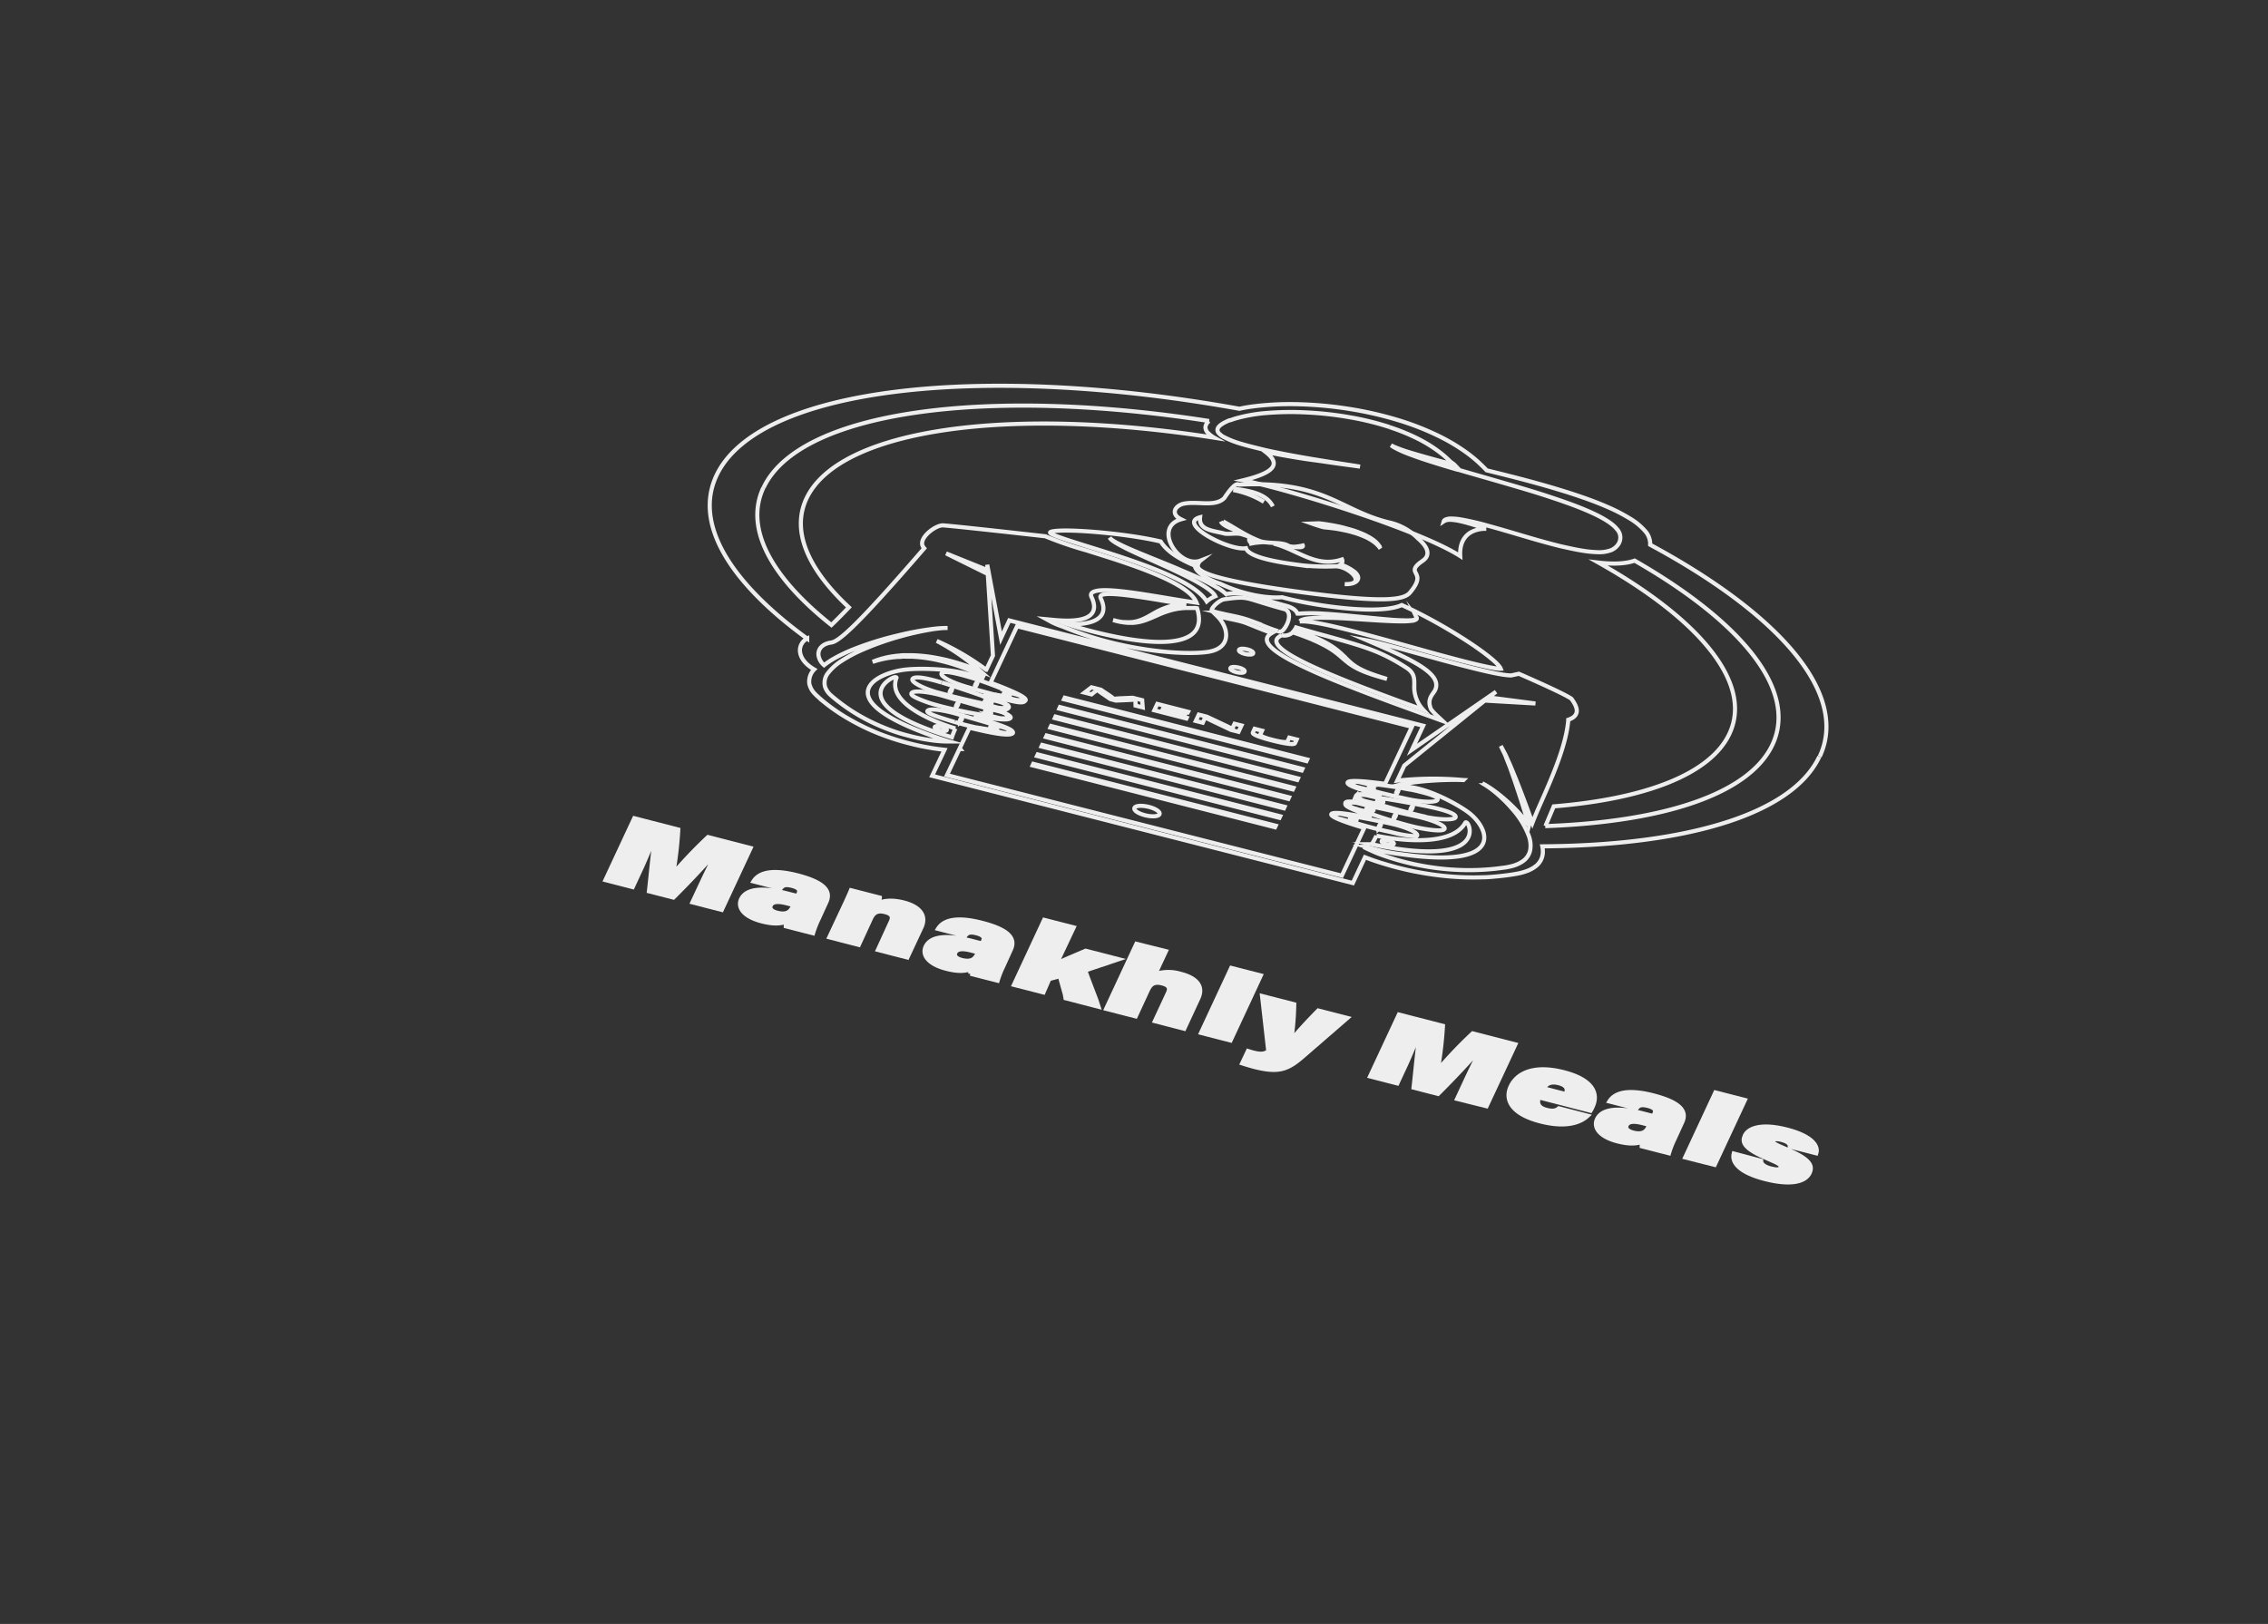 <svg id="Vectorportal.com" xmlns="http://www.w3.org/2000/svg" viewBox="0 0 549.9 393.72"><rect x="0" y="0" width="549.9" height="393.72" fill="#333333" stroke="none"/><title>chef-menu-vectorportal</title><path d="M232.61,185.18h.21l-.13-.16,2.37-5c3.61.85,9.56,2.28,10.49,1.33.17-.18,0-.41-.28-.67-1.16-.91-5.23-2.11-8.82-3.14.08-.14.16-.28.25-.42,1.82.33,3.57.6,5,.76,2.35.25,3,.1,3.3-.22s-.72-1.09-3.33-1.93c-1.12-.36-2.38-.74-3.66-1.12l0,0c1.09.24,2.41.59,3.37.77,2.29.43,2.78.23,3.14-.17s-.26-.9-2.1-1.65c-1-.42-2.26-.88-3.55-1.35l.08-.32,2.77.73c1.32.33,2.55.67,3.46.88,2.82.65,3.09.31,3.46-.09s-1.1-1.23-2.27-1.78c-1.69-.8-4-1.73-6.2-2.53l6.43-13.69,95.73,24.38-6.5,13.83c-1-.14-1.94-.26-2.85-.36-4.1-.47-6.2-.44-6.25.08s1.79,1.42,7.73,2.87h0l.14,0-.2.43c-1.32-.2-2.55-.37-3.55-.47-1.49-.14-1.95.08-2.07.36a.76.76,0,0,0,0,.15c-.07.28.29.8,2.46,1.52.6.2,1.46.41,2.15.62l-.06.11c-1.38-.29-2.7-.55-3.85-.76-2.15-.38-3.24-.36-3.29.13s.09.74,2,1.57c1.1.47,2.61,1,4,1.49l-.23.48c-5.11-1-9.1-1.58-9.18-.81s5,2.42,8,3.27l-5.44,11.58-95.73-24.38Zm98.62,23.7a49.73,49.73,0,0,0,8.89,1.85c24.89,3.49,21.12-6.2,16-10.13-2.64-2-10.14-6.14-15.4-6.29l-1.89-.33c3.14-.84,10.33-1.49,16-1.28a80.42,80.42,0,0,0-16.06.14l1.71-3.65L360,173.43l12.28.71L361,172.67l1.72-1.38-20.38,14.06,2.73-5.82L244.71,154l-2,4.31-3.34-17.81.08,1.3-10.06-4.05,10.11,5,1.25,19.78-1.62,3.44a61.82,61.82,0,0,0-12-7,53.32,53.32,0,0,1,10.59,7.33c-.65-.27-1.43-.58-2.34-.92-.73-.26-1.55-.54-2.42-.82s-1.84-.55-2.83-.81-2.05-.48-3.11-.68-2.13-.36-3.16-.46-2-.16-3-.18c-.45,0-.91,0-1.34,0s-.85,0-1.23.06-.78.06-1.13.11l-1,.14c-.61.11-1.21.21-1.67.34l-.7.18-.58.18-.5.16-.4.15-.74.29.83-.25.43-.13.55-.14.63-.15.75-.15c.5-.11,1.13-.18,1.76-.27l1.05-.1c.36,0,.75,0,1.14-.06s.82,0,1.23,0l1.32,0c.91.06,1.86.13,2.83.26s2,.3,2.92.5,1.9.44,2.8.69,1.74.52,2.53.79,1.5.54,2.14.79c1.3.51,2.29,1,3,1.3l.75.37.15.08-.34.7-.94-.31c-4.27-2.28-13.61-2.45-17.38-2.06-7.34.76-18.44,6.66,4.06,15.24,3.1,1.19,5.08,1.84,6.33,2.2h-.84c-.55,0-1.49-.05-2.79-.2-.64-.08-1.37-.18-2.18-.32s-1.68-.31-2.62-.53-1.93-.48-3-.78-2.09-.66-3.16-1.06a48.64,48.64,0,0,1-6.32-2.9,43.65,43.65,0,0,1-5.6-3.66l-.63-.48-.62-.51-.62-.51c-.16-.14-.35-.31-.5-.46a4.5,4.5,0,0,1-1.19-1.85,3.79,3.79,0,0,1,.79-3.41,12.79,12.79,0,0,1,3.22-2.86,33.38,33.38,0,0,1,4.36-2.38,68.28,68.28,0,0,1,9.64-3.49,69.7,69.7,0,0,1,8.21-1.82c1.1-.16,2-.25,2.71-.28.33,0,.6,0,.79,0H229a27.79,27.79,0,0,0-2.82.22,74.78,74.78,0,0,0-8.66,1.62,77.5,77.5,0,0,0-10.37,3.23,39.16,39.16,0,0,0-4.83,2.27,18.86,18.86,0,0,0-2.51,1.67,3.94,3.94,0,0,1-1.35-2.33c-.22-1.62,1-2.89,3.08-3.16,1.88-.25,6.41-4.21,22.41-22.69l.14-.16-.17-.21c-1.6-2,2.73-5.34,4.64-5.35h.07c3.16.22,21.3,2.25,24.83,2.65a89.24,89.24,0,0,0,9.75,3.36c10.6,3.29,25,7.77,26.91,12.74-2.11-.29-4.59-.7-7.21-1.14-7.18-1.19-14.6-2.42-17.32-1.66-1,.27-1.26.75-.94,1.43,1.45,3.06,1.07,6.51-9,5.56l-1.93-.18,1.45.79a18.91,18.91,0,0,0,2.51,1c14.14,5.92,29.36,7,35.2,6.12s5.12-5.87,2.23-8.68c.85.22,1.77.41,2.66.6s1.84.38,2.7.59a15.44,15.44,0,0,1,1.78.55l2.48,1c1.39.56,2.57,1,3.62,1.38-1.27.72-1.52,1.64-.74,2.75,2.91,4.15,20.23,10.65,39.27,17.51l2.92,1.06L348.32,177a13.82,13.82,0,0,1-1.32-1.42c-1.2-2.64.56-3.71,1-4.8,1.74-4-6.13-7.49-16.53-11.94,6.16,1.13,29.9,8.57,34.95,8.49l1.84-.4c5.5,2.39,11.64,5.2,12.78,6.09l.16.23c.78,1.17,2.4,3.6-.79,4.77l-.17.06v.12c-.5,6.11-3.93,13.88-6.69,20.12-.9,2-1.54,3.58-2,4.77l-.58-1.6c-.69-1.89-1.61-4.4-2.6-6.93-.24-.63-.49-1.26-.73-1.88s-.51-1.23-.75-1.83-.48-1.16-.71-1.71-.48-1.06-.69-1.54-.4-.91-.6-1.3l-.54-1-.47-.88.42.88.49,1c.18.39.33.82.52,1.3s.39,1,.6,1.52.41,1.11.62,1.7.42,1.2.64,1.81l.63,1.87c.84,2.5,1.62,5,2.2,6.86.3,1,.54,1.79.71,2.34a31.68,31.68,0,0,0-3.08-3.72,40.9,40.9,0,0,0-5.4-4.73c-.79-.57-1.48-1-2-1.31s-.82-.44-.82-.44.3.15.78.45a22.27,22.27,0,0,1,1.85,1.31,33.85,33.85,0,0,1,4.81,4.67,20.5,20.5,0,0,1,3.85,6.38,6.79,6.79,0,0,1,.33,3.28,4.3,4.3,0,0,1-1.85,2.82,7.82,7.82,0,0,1-2.07,1,15.19,15.19,0,0,1-2.89.58c-1.16.17-2.25.28-3.41.37s-2.35.15-3.56.17a62.33,62.33,0,0,1-7.34-.31,65.71,65.71,0,0,1-6.95-1.1c-2.16-.47-4.11-1-5.76-1.53s-3-1-4.07-1.48-1.65-.74-2.06-.95Zm-49-34-.23.48,5.38,1.37-.08.16L282,175.53l-.26.56,6,1.52-.08.17-7.78-2,.72-1.54,7.47,1.91-.08.16ZM306,180.73l-.43.91c-.16.34,1.15.84,3,1.31,2.05.52,3.44.71,3.6.37l.42-.91,1.81.46-.42.9c-.22.47-2.55.09-5.55-.67-2.83-.73-4.88-1.45-4.66-1.92l.42-.91Zm-47.84-8,58.79,15-.18.38-58.79-15ZM257,175l58.79,15-.18.38-58.78-15Zm-1.08,2.3,58.79,15-.18.38-58.78-15Zm-1.07,2.29,58.78,15-.18.38-58.78-15Zm-1.08,2.3,58.78,15-.18.38-58.78-15Zm-1.08,2.29,58.78,15-.17.38-58.79-15Zm-1.08,2.3,58.79,15-.18.38-58.79-15Zm-1.08,2.29,58.79,15-.18.37-58.78-15Z" transform="translate(0 -3.58)" fill="none" stroke="#eee" stroke-miterlimit="10"/><path d="M441.21,187c7.13-15.17-9.68-34.43-41.11-51.35,0-.13,0-.26,0-.39a4.68,4.68,0,0,0-1.18-2.89,15.44,15.44,0,0,0-3.79-3.12,42.86,42.86,0,0,0-5.41-2.78c-1.77-.77-3.7-1.52-5.91-2.29-1.87-.65-3.86-1.3-5.9-1.91-4.19-1.28-8.18-2.33-11.18-3.1l-.53-.13c-1.74-.45-3.54-.89-5.76-1.44l-.24-.26c-.37-.39-1-1-1.84-1.79a34.54,34.54,0,0,0-3.61-2.83,46.67,46.67,0,0,0-6.29-3.62,66.23,66.23,0,0,0-9.67-3.73,88.12,88.12,0,0,0-11.89-2.69,93.57,93.57,0,0,0-11.83-1.09,72.17,72.17,0,0,0-10.42.42c-1.21.14-2.35.31-3.42.52l-.73.15c-62.73-11.31-116.77-5.14-126.79,16.19-5.51,11.72,3.27,25.89,22,39.53a3.19,3.19,0,0,0-1.73,3.27c.21,1.56,1.42,3.05,3.43,4.21a4.15,4.15,0,0,0-1.17,3.53,4.85,4.85,0,0,0,1.27,2.3c.18.2.37.39.62.62l.77.69.41.35.64.53A45.59,45.59,0,0,0,206,178a53.34,53.34,0,0,0,7.34,3.52,61,61,0,0,0,7.16,2.29l.6.15c1.19.3,2.36.55,3.46.75s2,.35,2.95.47l1.5.18-3,6.31,102,26h0l2.94-6.26c1.48.57,3,1.11,4.68,1.6,2.25.69,4.72,1.32,7.16,1.81a78,78,0,0,0,8.39,1.22,68.61,68.61,0,0,0,8.35.23c1.23,0,2.5-.13,3.86-.26s2.48-.28,3.57-.46l.93-.16a13.66,13.66,0,0,0,2.41-.67,7.53,7.53,0,0,0,2.22-1.27,4.37,4.37,0,0,0,1.56-3.27,6.33,6.33,0,0,0-.13-1.41c34.78-.21,60.56-7.69,67.17-21.76" transform="translate(0 -3.58)" fill="none" stroke="#eee" stroke-miterlimit="10"/><path d="M336.94,107.15a48.48,48.48,0,0,1,7.26,3,33.19,33.19,0,0,1,4.68,2.93,23.77,23.77,0,0,1,2.71,2.35c.18.18.91.66,1.06.82-4-1-8-2.13-10.44-2.87a37.12,37.12,0,0,1-3.77-1.3c-.4-.16-.7-.3-.89-.4l-.28-.14.21.15a6.43,6.43,0,0,0,.73.45,27.63,27.63,0,0,0,3.54,1.57c1.64.63,3.72,1.34,6.14,2.09,1.67.53,3.51,1.08,5.47,1.65l0,0h.14l2.51.73c3,.86,6.21,1.78,9.57,2.76s6.86,2,10.32,3.16c1.73.57,3.45,1.16,5.11,1.77s3.26,1.26,4.73,1.92c2.93,1.32,5.25,2.72,6.29,4.06a2.94,2.94,0,0,1,.28,3.78,3.86,3.86,0,0,1-1.69,1.34,8.09,8.09,0,0,1-3,.49,27.5,27.5,0,0,1-4.28-.43c-1.58-.26-3.24-.64-4.87-1-3.27-.8-6.44-1.72-9.38-2.59s-5.68-1.68-8.17-2.36a65,65,0,0,0-6.68-1.56,14.45,14.45,0,0,0-2.48-.22,3.12,3.12,0,0,0-1.3.25.83.83,0,0,0-.36.31.44.44,0,0,0-.06.13l.15-.1a2.09,2.09,0,0,1,.57-.21,4.36,4.36,0,0,1,1.33-.06,14.53,14.53,0,0,1,2.17.36c1.67.39,3.68,1,6,1.81l.11,0h-.61c-3.9.23-5.95,2.65-5.71,6.61-9.68-6.22-40.8-16-52.66-18.37,7.63-1.84,9.29-3.95,5.45-6.89l3.35.65c3,.54,5.68,1,8.07,1.31s4.45.64,6.15.87l3.95.54,1.4.2-1.41-.23-4-.61-6.18-1c-2.39-.4-5.09-.87-8-1.46-1.47-.29-3-.61-4.56-1s-3.16-.77-4.72-1.24a22.87,22.87,0,0,1-4.19-1.65,4.23,4.23,0,0,1-1.21-.94,1.11,1.11,0,0,1-.29-.9c.09-.58.68-1.07,1.44-1.51a13.15,13.15,0,0,1,1.3-.63l.17-.07.08,0,.1,0,.39-.14c.26-.09.51-.18.78-.26a38.14,38.14,0,0,1,7.86-1.38,72.51,72.51,0,0,1,9.72-.1,82.92,82.92,0,0,1,10.37,1.18,69,69,0,0,1,9.52,2.35" transform="translate(0 -3.58)" fill="none" stroke="#eee" stroke-miterlimit="10"/><path d="M245.4,171.59l-.14,0c-1.3-.37-1.73,0-1.94.23a.44.44,0,0,0,0,.54.92.92,0,0,0,.27.23l-1.6-.4c-2.88-.73-6.14-1.65-7.95-2.19-3.68-1.1-6.29-2.59-5.7-3.24.25-.27,1-.52,4.48.37.8.2,1.68.45,2.7.75a94.61,94.61,0,0,1,9.93,3.75" transform="translate(0 -3.58)" fill="none" stroke="#eee" stroke-miterlimit="10"/><path d="M244.2,171.52c.37.23.54.47.4.66s-.5.25-1,.22l-.06-.06c-.09-.13-.07-.29.07-.48a.85.85,0,0,1,.59-.34" transform="translate(0 -3.58)" fill="none" stroke="#eee" stroke-miterlimit="10"/><path d="M244.82,172.24c.15-.21,0-.48-.45-.73a2.74,2.74,0,0,1,.7.09l.13,0,1.41.4a3.37,3.37,0,0,1,1.14.52c.26.2.34.4.23.55-.23.31-1.21.34-2.2.06l-1.42-.4a2.35,2.35,0,0,1-.66-.28,1.43,1.43,0,0,0,1.12-.25" transform="translate(0 -3.58)" fill="none" stroke="#eee" stroke-miterlimit="10"/><path d="M228.35,169.05c2.41.72,7.94,2.53,11.88,4-.93-.14-1.25.16-1.41.42a.49.49,0,0,0,0,.61.81.81,0,0,0,.21.2c-2.75-.57-5.89-1.32-8.21-1.91-1.58-.4-2.94-.77-3.83-1-3.68-1.11-6.29-2.59-5.7-3.24s3.05-.15,5,.35c.63.16,1.31.36,2,.57" transform="translate(0 -3.58)" fill="none" stroke="#eee" stroke-miterlimit="10"/><path d="M239.7,173.18c.46.25.66.52.51.73s-.56.26-1.12.21l0,0h0a.48.48,0,0,1,0-.57.83.83,0,0,1,.59-.39" transform="translate(0 -3.58)" fill="none" stroke="#eee" stroke-miterlimit="10"/><path d="M240.43,174c.16-.23-.06-.53-.57-.81a3.1,3.1,0,0,1,.88.12l1.64.44c1.09.29,1.81.83,1.59,1.19s-1.23.42-2.31.14l-1.63-.44a1.91,1.91,0,0,1-.86-.4c.63.06,1.1,0,1.26-.24" transform="translate(0 -3.58)" fill="none" stroke="#eee" stroke-miterlimit="10"/><path d="M239.55,175.71c.45.28.67.62.5.85a.91.91,0,0,1-.75.21.59.59,0,0,1-.21-.68.71.71,0,0,1,.46-.38" transform="translate(0 -3.58)" fill="none" stroke="#eee" stroke-miterlimit="10"/><path d="M240.27,176.62c.18-.25-.07-.64-.59-1h0a3,3,0,0,1,1.29.09l1.63.41c1.11.28,1.87.83,1.7,1.24-.08.2-.37.33-.81.38a4.64,4.64,0,0,1-1.53-.15l-1.64-.4a2.59,2.59,0,0,1-.9-.38,1,1,0,0,0,.84-.24" transform="translate(0 -3.58)" fill="none" stroke="#eee" stroke-miterlimit="10"/><path d="M239.48,175.55a.86.86,0,0,0-.67.47c-.18.42.17.83.9,1.12-3.57-.5-8.19-1.47-11.38-2.28l-1.68-.46a30.21,30.21,0,0,1-4.57-1.68c-1-.49-1.31-.87-1-1.17.51-.56,3.32-.36,6.53.45l1.36.38c.85.26,2.09.61,3.52,1,2.26.64,5,1.41,7.32,2.13a1.36,1.36,0,0,0-.29,0" transform="translate(0 -3.58)" fill="none" stroke="#eee" stroke-miterlimit="10"/><path d="M231.65,180.19a19.24,19.24,0,0,0-.85,2.14c-24.81-7.47-16.35-13.81-14-14.54.33-.1.64,0,.57.11-2.9,7.37,14.28,12.29,14.28,12.29" transform="translate(0 -3.58)" fill="none" stroke="#eee" stroke-miterlimit="10"/><path d="M231.57,178.62l-.12,0c-4.28-1.29-7-2.17-6.56-2.71s2.86-.34,6.06.47c.53.14,1.08.29,1.64.46l2.62.76c1.91.54,4.22,1.2,6,1.81H241a1.06,1.06,0,0,0-.87.39.39.39,0,0,0,0,.53,1.63,1.63,0,0,0,.78.45c-1.93-.32-4.44-.84-7-1.49-.87-.23-1.68-.45-2.32-.64" transform="translate(0 -3.58)" fill="none" stroke="#eee" stroke-miterlimit="10"/><path d="M241,179.51c.44.28.65.61.49.84s-.42.23-.83.21a.92.92,0,0,1-.31-.23.37.37,0,0,1,0-.48.83.83,0,0,1,.62-.34" transform="translate(0 -3.58)" fill="none" stroke="#eee" stroke-miterlimit="10"/><path d="M241.73,180.41c.18-.24,0-.61-.53-.92a3.09,3.09,0,0,1,.74.1l.12,0,1.41.4a3.43,3.43,0,0,1,1.15.52c.25.2.34.4.22.55-.22.3-1.2.33-2.2.05l-1.41-.4a2,2,0,0,1-.32-.1,1,1,0,0,0,.82-.24" transform="translate(0 -3.58)" fill="none" stroke="#eee" stroke-miterlimit="10"/><path d="M342,195c1.06.23,2,.44,2.76.64,3.5.89,3.86,1.42,3.83,1.75-.08.78-3.38.76-7.2-.05-1.61-.34-4.23-.93-6.74-1.57h0l-2.6-.7h.35c.43,0,.69-.19.74-.38.09-.4-.77-.95-1.95-1.22l-.14,0c.62.05,1.35.12,2.21.22,2.9.33,6.58.9,8.74,1.35" transform="translate(0 -3.58)" fill="none" stroke="#eee" stroke-miterlimit="10"/><path d="M333.73,206.19s17.63,3.95,21.54-3.16c.09-.17.37-.06.54.17,1.23,1.64,2.57,10.47-23.21,5.06a19.85,19.85,0,0,0,1.13-2.07" transform="translate(0 -3.58)" fill="none" stroke="#eee" stroke-miterlimit="10"/><path d="M327,198.49c.18-.37,1.24-.45,2.38-.16l1.61.41a4.63,4.63,0,0,1,1.27.52,1.65,1.65,0,0,0-.87.25c-.22.19-.13.45.26.77a5.14,5.14,0,0,1-1.3-.18l-1.61-.4,0,0,0-.05c-1.13-.28-1.91-.82-1.74-1.2" transform="translate(0 -3.58)" fill="none" stroke="#eee" stroke-miterlimit="10"/><path d="M331.84,200.28c-.35-.3-.43-.53-.23-.7a1.42,1.42,0,0,1,.79-.23c.28.21.42.42.34.6s-.38.29-.83.32h-.07" transform="translate(0 -3.58)" fill="none" stroke="#eee" stroke-miterlimit="10"/><path d="M332.08,200.39c.52,0,.85-.16.95-.37s-.23-.66-.87-1c2.45.5,5.23,1.13,7.59,1.67l3.62.81c.46.1.93.2,1.38.32,3.21.82,5.59,1.94,5.52,2.62-.09.84-3.61.41-6.88-.28l-1.42-.34h0a116.36,116.36,0,0,1-11.32-3.58,5.21,5.21,0,0,0,1.43.12" transform="translate(0 -3.58)" fill="none" stroke="#eee" stroke-miterlimit="10"/><path d="M345.74,201.61c-.92-.19-2.3-.52-3.87-.92-2.27-.58-5.29-1.4-7.9-2.19a3.91,3.91,0,0,0,.6,0c.49-.06.78-.21.83-.43s-.49-.79-1.36-1.11c4.3.62,9.95,1.67,12.58,2.22.74.16,1.44.32,2.07.48,2,.51,4.33,1.26,4.25,2s-3.38.76-7.2,0" transform="translate(0 -3.58)" fill="none" stroke="#eee" stroke-miterlimit="10"/><path d="M334.42,198.36c-.51-.39-.38-.67-.25-.81a.69.69,0,0,1,.42-.19l0,0c.38.22.6.47.55.68s-.29.31-.69.36" transform="translate(0 -3.58)" fill="none" stroke="#eee" stroke-miterlimit="10"/><path d="M334,197.49c-.14.14-.28.45.29.89a5.41,5.41,0,0,1-1.39-.13l-1.62-.37c-1.16-.27-2-.8-1.92-1.2,0-.19.3-.32.73-.37a4.93,4.93,0,0,1,1.52.13l1.63.37.15,0a5.47,5.47,0,0,1,1.12.43.79.79,0,0,0-.51.22" transform="translate(0 -3.58)" fill="none" stroke="#eee" stroke-miterlimit="10"/><path d="M332.37,194.89c-.37-.35-.3-.55-.16-.66a.69.69,0,0,1,.34-.13c.24.17.36.34.33.49s-.22.25-.51.3" transform="translate(0 -3.58)" fill="none" stroke="#eee" stroke-miterlimit="10"/><path d="M332,194.16c-.15.12-.23.36.2.76h0a4.08,4.08,0,0,1-1.32-.08l-1-.25-.55-.14c-.94-.24-1.62-.69-1.55-1,0-.17.27-.28.64-.32a4,4,0,0,1,1.34.1l1.44.33.14,0a4,4,0,0,1,1.09.43.85.85,0,0,0-.42.15" transform="translate(0 -3.58)" fill="none" stroke="#eee" stroke-miterlimit="10"/><path d="M327.81,202.64h0c-.38-.31-.33-.51-.21-.64a1.2,1.2,0,0,1,.64-.25c.28.18.44.38.4.55s-.26.28-.64.32l-.19,0" transform="translate(0 -3.58)" fill="none" stroke="#eee" stroke-miterlimit="10"/><path d="M327.39,201.94c-.14.13-.19.36.23.7h0a5,5,0,0,1-1.15-.09l-1.4-.4h0l-.14,0a4.53,4.53,0,0,1-.82-.32c-.39-.22-.62-.45-.57-.65s.26-.29.64-.33a4.26,4.26,0,0,1,1.33.11l1.45.33.14,0a4.88,4.88,0,0,1,1,.38,1.32,1.32,0,0,0-.7.28" transform="translate(0 -3.58)" fill="none" stroke="#eee" stroke-miterlimit="10"/><path d="M327.21,202.71a4.13,4.13,0,0,0,1,0c.43-.05.7-.18.74-.38s-.31-.59-.91-.87c1.91.32,4.67.84,8.68,1.69l1.38.32c3.22.82,5.59,1.94,5.52,2.62,0,.13-.13.21-.36.24a29.45,29.45,0,0,1-5.92-1l-1.27-.27c-.81-.17-1.79-.41-2.83-.67h0c-2.28-.58-4.38-1.2-6-1.75" transform="translate(0 -3.58)" fill="none" stroke="#eee" stroke-miterlimit="10"/><path d="M308.62,126.34c-1.51-3-5.43-3.77-9.27-4.25" transform="translate(0 -3.58)" fill="none" stroke="#eee" stroke-miterlimit="10"/><path d="M299,122.39a21.62,21.62,0,0,1,7.45,2.86" transform="translate(0 -3.58)" fill="none" stroke="#eee" stroke-miterlimit="10"/><path d="M341.85,147.27c-1.43,1.69-5.94,2.61-26.34-.13-23.6-3.17-25-5.33-25.09-6.29a1.78,1.78,0,0,1,.68-1.37c-5.18,2-11.73-8-4.73-10-.73-.36-1.49-.9-1.53-1.76s.87-1.7,2.05-2c3.4-.74,7.65.87,9.94-1.37.89-1.31,2.66-3.92,3.55-3.27,20.74-1.07,24.48,6.27,36.35,9.14a14.09,14.09,0,0,1,7.09,3.92c1.32,1.13,2.7,2.7,2.16,4.18-.33.93-1.2,1.25-2.07,2C341.15,142.82,346.1,142.25,341.85,147.27Z" transform="translate(0 -3.58)" fill="none" stroke="#eee" stroke-miterlimit="10"/><path d="M310.73,157.59a3,3,0,0,0,2.51-.53l.17-.19.17.06,1.42.49c.54.19,1.14.42,1.79.67l1,.39,1,.44c.68.3,1.4.63,2.07,1a19.89,19.89,0,0,1,3.56,2.31c1,.81,1.86,1.66,3,2.45a14.81,14.81,0,0,0,1.93,1.12c.7.33,1.4.64,2.1.89s1.35.48,1.94.66,1.11.33,1.53.46l1.37.37-1.34-.4c-.41-.14-.93-.29-1.49-.49s-1.19-.42-1.84-.68-1.29-.57-1.92-.89a11.82,11.82,0,0,1-1.68-1.07c-1-.76-1.69-1.57-2.61-2.42A18.39,18.39,0,0,0,322,159.7c-.68-.39-1.41-.76-2.12-1.1l-1.06-.49-1-.44c-.67-.28-1.28-.53-1.85-.75l-1.48-.56-.52-.19a3.59,3.59,0,0,0,.27-.47c2.69.78,5,1.43,7.11,2,9.72,2.71,13.36,3.73,19.62,7.75,1.95,1.25,1.94,2.51,1.94,4.09a8.1,8.1,0,0,0,2.18,6.13c-17.41-6.3-32.76-12.18-35.27-15.75-.68-1-.36-1.74,1-2.34" transform="translate(0 -3.58)" fill="none" stroke="#eee" stroke-miterlimit="10"/><path d="M309.84,156.59a43,43,0,0,1-4-1.49l-2.53-1a24.59,24.59,0,0,0-2.51-.78c-1-.25-2-.46-3-.66s-1.68-.35-2.39-.53a8,8,0,0,1-1.62-.55c-.2-.56,1.82-2.53,3.05-2.7,3.59-.52,4.63-.48,6.1-.1.64.16,1.41.4,2.38.7,1.45.45,3.42,1.07,6.21,1.82a.92.92,0,0,1,.36.19c1.32,1,.39,3.6-.84,4.9a1,1,0,0,1-1.17.21" transform="translate(0 -3.58)" fill="none" stroke="#eee" stroke-miterlimit="10"/><path d="M315.19,154.18a1.06,1.06,0,0,1,.46-.31,5.6,5.6,0,0,1,1.27-.32,32.55,32.55,0,0,1,4.79-.19c2,0,4.15.14,6.38.27s4.48.29,6.59.41,4.06.2,5.64.18a15.91,15.91,0,0,0,2-.13,2.1,2.1,0,0,0,1.08-.36.35.35,0,0,0,.09-.43,1.15,1.15,0,0,0-.11-.17,1.78,1.78,0,0,1,.07.17c0,.1,0,.25-.19.38a2.62,2.62,0,0,1-1.15.28,17,17,0,0,1-2.07,0c-1.61,0-3.59-.2-5.74-.4l-6.79-.66c-2.32-.23-4.64-.43-6.79-.55a40.66,40.66,0,0,0-5.74,0l-.4,0a2.62,2.62,0,0,0-.77-1,5.64,5.64,0,0,0-1.9-.88c-2.66-.71-4.48-1.28-5.95-1.74-1.07-.33-1.91-.6-2.72-.8a15,15,0,0,0-6-.33c-.09-.09-.18-.19-.3-.29a13.78,13.78,0,0,0-1.54-1.13A5.66,5.66,0,0,0,295,146l-.52-.32-1.15-.64c-.8-.43-1.69-.87-2.62-1.32s-1.93-.89-3-1.33-2.07-.89-3.12-1.33c-4.22-1.75-8.54-3.42-11.53-4.77-.74-.34-1.4-.65-1.95-.94-.28-.14-.53-.27-.74-.4s-.41-.25-.57-.35a4,4,0,0,1-.38-.29,1.23,1.23,0,0,1-.23-.22,2.21,2.21,0,0,1-.15-.18l.11.18a.68.68,0,0,0,.19.21,1.79,1.79,0,0,0,.34.3,5.56,5.56,0,0,0,.52.37c.19.13.43.27.69.42.51.3,1.14.63,1.84,1,2.84,1.42,7,3.2,10.9,5,1,.46,1.95.91,2.87,1.36s1.81.9,2.64,1.33,1.57.86,2.23,1.26c.33.2.65.39.92.58l.42.28.35.26a7.11,7.11,0,0,1,1.06.92,2.19,2.19,0,0,1,.3.36,1.29,1.29,0,0,1,.19.29l.05.1a6.86,6.86,0,0,0-2.08,1.27c-3.2-5.37-18.3-10.07-28.56-13.26-4.1-1.28-8.34-2.6-9.25-3.23-.17-.12-.3-.24,0-.38,2.32-.94,17.89.25,26.66,2.34.92,1.52,3.09,3.72,8.24,5.82l.05,0a.78.78,0,0,0,.05.36,2.57,2.57,0,0,0,.22.49,4.76,4.76,0,0,0,.44.54,8,8,0,0,0,1.49,1.18,17.62,17.62,0,0,0,2.28,1.2c.56.25,1.17.48,1.8.7,3.37,1.63,9.41,3.61,14.87,3.22,7.26,2,23.57,4.44,29,1.89,10.69,4.81,23.11,13.06,24,15.44-2.22.13-13.63-3-22.05-5.37-14.3-4-23.4-6.39-26.7-6.08" transform="translate(0 -3.58)" fill="none" stroke="#eee" stroke-miterlimit="10"/><path d="M266.88,148.59c-.2-.42,0-.7.51-.85,2.1-.59,9.32.6,15.68,1.66l4.55.74h-.29l-.47,0-.47,0c-.32,0-.63.06-.94.1s-.62.1-.93.16-.58.13-.88.2-.57.16-.83.26a16.55,16.55,0,0,0-2.87,1.3c-.87.48-1.68,1-2.55,1.38a8.42,8.42,0,0,1-1.38.54,7.66,7.66,0,0,1-1.57.32,9.76,9.76,0,0,1-1.71,0l-.41,0-.4-.05-.36-.06-.34-.06c-.43-.08-.77-.17-1-.23l-.35-.09.35.1c.22.06.55.16,1,.25l.35.08.38.06.41.07.44.05a9.23,9.23,0,0,0,.93.07h.94a10.89,10.89,0,0,0,1.78-.26,13.36,13.36,0,0,0,1.59-.49c1-.37,2-.82,2.93-1.24a21,21,0,0,1,3.13-1.11c.27-.08.57-.14.84-.2s.57-.11.87-.15l.88-.11c.29,0,.57-.05.86-.05l.42,0h.42c.27,0,.53,0,.78,0,.42,0,.77,0,1.08.07,1.38,4.43-.4,7.09-5.33,7.89-5.9,1-15-1-19.86-2.23-2.58-.65-4.73-1.3-6.21-1.79,7.26.23,10.11-2,8-6.36" transform="translate(0 -3.58)" fill="none" stroke="#eee" stroke-miterlimit="10"/><path d="M185.14,121.8c8.73-18.57,54.14-24.57,108-16.15a2.18,2.18,0,0,0-.87,1.54,2,2,0,0,0,.61,1.34,6.81,6.81,0,0,0,1.54,1.17c-49.33-7.73-90.91-2.24-98.89,14.75-3.71,7.89.36,17.12,10.29,26.38q-2.52,2.65-4.24,4.28c-14.59-11.59-21.13-23.42-16.48-33.31" transform="translate(0 -3.58)" fill="none" stroke="#eee" stroke-miterlimit="10"/><path d="M374.72,203.86c.59-1.47,1.33-3.14,2-4.78h0c22.11-1.8,38-7.78,42.6-17.61,5.74-12.23-7.19-27.69-31.75-41.49,1,.12,2,.19,2.95.22a21.28,21.28,0,0,0,3.3-.13l.73-.11a11,11,0,0,0,1.78-.46c26,14.91,39.6,31.47,33.42,44.63-5.63,12-26.52,18.72-55.09,19.74" transform="translate(0 -3.58)" fill="none" stroke="#eee" stroke-miterlimit="10"/><path d="M296,130c.66,1.39,3.8,1.91,5.08,3.11-1.12-.36-2.73,0-4-.13-2.93-.79-6.48-.79-6.11-4-5.72,1.5,7.07,8.23,11.13,7.51.81,2.65,10.85,3.77,13.72,4.17a55.54,55.54,0,0,0,8,.22c3.38,0,7.79,4.52,2.22,4.31,2.7.17,4.43-1.26,2.35-3" transform="translate(0 -3.58)" fill="none" stroke="#eee" stroke-miterlimit="10"/><path d="M328.45,142.25a10.7,10.7,0,0,0-3.42-1.79,1,1,0,0,0,.36-1.25c-6.39,2.16-10.83-2.41-16.57-3.83,1.18.09,7.51,1.59,7.06.45a11.65,11.65,0,0,1-3.09.32c-1.77-1.31-4.43-.66-7.09-1.31-3.55-1.31-6.21-3.26-9.14-4.85" transform="translate(0 -3.58)" fill="none" stroke="#eee" stroke-miterlimit="10"/><path d="M302.88,135.48c.27-.24.23-.57,0-.91a8,8,0,0,0,.94.33,10.66,10.66,0,0,0,1.13.22,13.26,13.26,0,0,0-2.09.36" transform="translate(0 -3.58)" fill="none" stroke="#eee" stroke-miterlimit="10"/><path d="M334.55,136.26c.1.21.16.32.16.32l-.25-.33c-.09-.1-.16-.22-.31-.37l-.5-.5c-.23-.18-.46-.37-.75-.57a9.13,9.13,0,0,0-1-.62c-.2-.11-.38-.22-.6-.32l-.67-.3-.73-.29c-.24-.1-.5-.19-.76-.28-.51-.18-1.06-.33-1.59-.48s-1.07-.27-1.6-.38-1-.2-1.5-.29-.92-.15-1.33-.2l-1.09-.13-.84-.08c-.49,0-3.12-.93-3.12-.93l1.75-.06.79.1,1,.14,1.3.22c.47.07,1,.19,1.52.29s1.11.25,1.69.41,1.18.32,1.78.5,1.17.39,1.72.61l.81.33c.25.12.52.23.75.35l.68.36c.22.11.39.24.58.35a9.26,9.26,0,0,1,.94.68c.25.22.43.42.62.61l.37.49a2,2,0,0,1,.2.37" transform="translate(0 -3.58)" fill="none" stroke="#eee" stroke-miterlimit="10"/><path d="M265.34,171.37l-.68.56-1.7-.43,1.68-1.29,2.28.58,2,1.34a12.3,12.3,0,0,1,1.15.88h.06c.42-.06,1-.11,1.7-.14l2.81-.12,2.29.58.14,1.76-1.75-.45,0-.76a1.48,1.48,0,0,1,.1-.71l-.06,0c-.55.06-1.22.1-2,.14l-2.79.12-1.35-.35-1.9-1.3a11.67,11.67,0,0,1-1.32-1h-.05a4,4,0,0,1-.58.61" transform="translate(0 -3.58)" fill="none" stroke="#eee" stroke-miterlimit="10"/><path d="M298.94,180.37h0a.91.91,0,0,1,.09-.68l.3-.64,1.68.42-.72,1.54-1.8-.46-4-1.9c-.89-.42-1.73-.83-2.35-1.17h-.06a1.31,1.31,0,0,1-.16.66l-.3.66-1.69-.43.72-1.53,1.95.49,4.07,1.91c.95.44,1.67.81,2.26,1.13" transform="translate(0 -3.58)" fill="none" stroke="#eee" stroke-miterlimit="10"/><path d="M281.15,201c-.26.55-1.84.66-3.53.23s-2.84-1.23-2.58-1.79,1.84-.66,3.53-.23,2.84,1.23,2.58,1.79" transform="translate(0 -3.58)" fill="none" stroke="#eee" stroke-miterlimit="10"/><path d="M230.21,171.57a2.61,2.61,0,0,1,.17-.52,3.05,3.05,0,0,1,.3-.48,1.67,1.67,0,0,1,.19-.21,1.41,1.41,0,0,1,0,.25,2.17,2.17,0,0,1-.17.51,2.76,2.76,0,0,1-.3.49,2.05,2.05,0,0,1-.19.2,1.27,1.27,0,0,1,0-.24" transform="translate(0 -3.58)" fill="none" stroke="#eee" stroke-miterlimit="10"/><path d="M231.93,174.44a2.46,2.46,0,0,1,.3-.48,2.36,2.36,0,0,1,.18-.21.92.92,0,0,1,0,.25,2.61,2.61,0,0,1-.17.52,3.05,3.05,0,0,1-.3.48,1.67,1.67,0,0,1-.19.21,1.33,1.33,0,0,1,0-.25,2.09,2.09,0,0,1,.17-.52" transform="translate(0 -3.58)" fill="none" stroke="#eee" stroke-miterlimit="10"/><path d="M236.35,170a1.79,1.79,0,0,1,.17-.51,2.65,2.65,0,0,1,.29-.48,1.67,1.67,0,0,1,.19-.21,2.09,2.09,0,0,1,0,.25,2.25,2.25,0,0,1-.18.51,2.54,2.54,0,0,1-.29.49,2.05,2.05,0,0,1-.19.2,1.41,1.41,0,0,1,0-.25" transform="translate(0 -3.58)" fill="none" stroke="#eee" stroke-miterlimit="10"/><path d="M233.34,177.54a2.76,2.76,0,0,1-.17.51,2.65,2.65,0,0,1-.3.48,1.67,1.67,0,0,1-.19.21,1.41,1.41,0,0,1,0-.25,2.17,2.17,0,0,1,.17-.51,2.55,2.55,0,0,1,.3-.49,2.05,2.05,0,0,1,.19-.2,1.41,1.41,0,0,1,0,.25" transform="translate(0 -3.58)" fill="none" stroke="#eee" stroke-miterlimit="10"/><path d="M342.6,199.07a2.61,2.61,0,0,1-.17.52,3.05,3.05,0,0,1-.3.48,1.67,1.67,0,0,1-.19.21,1.41,1.41,0,0,1,0-.25,2.17,2.17,0,0,1,.17-.51,2.28,2.28,0,0,1,.3-.49,2.05,2.05,0,0,1,.19-.2,1.27,1.27,0,0,1,0,.24" transform="translate(0 -3.58)" fill="none" stroke="#eee" stroke-miterlimit="10"/><path d="M338.53,201a2.17,2.17,0,0,1-.17.51,3.17,3.17,0,0,1-.29.49,2.05,2.05,0,0,1-.19.2,2.09,2.09,0,0,1,0-.25,2.25,2.25,0,0,1,.18-.51,2.65,2.65,0,0,1,.29-.48,1.67,1.67,0,0,1,.19-.21,1.41,1.41,0,0,1,0,.25" transform="translate(0 -3.58)" fill="none" stroke="#eee" stroke-miterlimit="10"/><path d="M338.46,196a2.17,2.17,0,0,1,.17-.51,2.28,2.28,0,0,1,.3-.49,1.49,1.49,0,0,1,.18-.2.86.86,0,0,1,0,.24,2.15,2.15,0,0,1-.18.52,2.18,2.18,0,0,1-.29.48,1.67,1.67,0,0,1-.19.21,1.41,1.41,0,0,1,0-.25" transform="translate(0 -3.58)" fill="none" stroke="#eee" stroke-miterlimit="10"/><path d="M334.19,204.34a2.17,2.17,0,0,1,.17-.51,2.76,2.76,0,0,1,.3-.49,2.05,2.05,0,0,1,.19-.2,1.27,1.27,0,0,1,0,.24,2.09,2.09,0,0,1-.17.52,3.05,3.05,0,0,1-.3.48,1.67,1.67,0,0,1-.19.21,1.41,1.41,0,0,1,0-.25" transform="translate(0 -3.58)" fill="none" stroke="#eee" stroke-miterlimit="10"/><path d="M303.86,162c-.14.31-1,.37-2,.13s-1.6-.69-1.46-1,1-.37,2-.13,1.6.7,1.45,1" transform="translate(0 -3.58)" fill="none" stroke="#eee" stroke-miterlimit="10"/><path d="M301.77,166.42c-.15.32-1,.38-2,.13s-1.6-.69-1.45-1,1-.37,2-.13,1.6.69,1.45,1" transform="translate(0 -3.58)" fill="none" stroke="#eee" stroke-miterlimit="10"/><path d="M226.62,179.84c.13-.27.89-.32,1.7-.11s1.37.59,1.25.86-.89.32-1.71.11-1.37-.59-1.24-.86" transform="translate(0 -3.58)" fill="none" stroke="#eee" stroke-miterlimit="10"/><path d="M335,207.46c.13-.27.89-.32,1.7-.12s1.37.6,1.25.87-.89.31-1.71.11-1.37-.6-1.24-.86" transform="translate(0 -3.58)" fill="none" stroke="#eee" stroke-miterlimit="10"/><path d="M170.17,217.44c1.09-2.34,2.58-5.34,3.52-7.09l-.2,0c-2.55,2.94-6.33,7-10.21,10.84l-5.94-1.52c.52-4.61.94-9.49,1.5-13.08l-.22-.06c-.61,1.82-1.84,4.78-3,7.35l-2.22,4.77-6.61-1.7,7-15,10.67,2.75a89.81,89.81,0,0,1-1.21,10.48l.13,0a110.37,110.37,0,0,1,8.29-8.66L182,209.18l-7,15-7.13-1.83Z" transform="translate(0 -3.58)" fill="#eee" stroke="#eee"/><path d="M198.48,226.4a23.63,23.63,0,0,0-1.35,3.45l-6.61-1.7a3.25,3.25,0,0,1,.2-1.13c-1.25.47-3,.73-6.05-.07-4.32-1.11-5.91-3.32-5-5.35,1.25-2.68,5.42-2.9,11.3-1.39l2.37.61.29-.63c.34-.74.15-1.38-1.58-1.83s-2.25-.08-2.76.61l-6.61-1.7c1.14-1.84,3.92-3.22,10.76-1.45,6.31,1.64,8.19,3.74,6.91,6.49ZM192.37,223l-1.58-.4c-2.47-.64-3.52-.33-3.91.51-.32.67.1,1.38,1.53,1.75,2.43.62,3.23-.28,3.8-1.5Z" transform="translate(0 -3.58)" fill="#eee" stroke="#eee"/><path d="M205,222.41c.46-1,.95-2.06,1.33-3l7,1.79a7.05,7.05,0,0,1-.36,1.32c1-.47,3.05-.94,6.19-.13,3.85,1,5.57,3.16,4.27,6L220,235.72l-7.15-1.84L216,227c.51-1.1.27-1.86-1.38-2.28-1.5-.39-2.65-.16-3.4,1.44l-3,6.51-7.16-1.85Z" transform="translate(0 -3.58)" fill="#eee" stroke="#eee"/><path d="M243.23,237.91a23.2,23.2,0,0,0-1.35,3.44l-6.61-1.7a3.07,3.07,0,0,1,.2-1.13c-1.25.47-3,.73-6.06-.07-4.31-1.11-5.9-3.32-5-5.34,1.25-2.69,5.42-2.91,11.3-1.4l2.37.61.29-.63c.34-.73.15-1.38-1.58-1.83s-2.25-.08-2.76.61l-6.61-1.7c1.14-1.84,3.92-3.22,10.76-1.44,6.31,1.63,8.19,3.73,6.91,6.48Zm-6.11-3.45-1.59-.41c-2.46-.64-3.51-.33-3.91.51-.31.67.11,1.38,1.54,1.75,2.43.62,3.23-.28,3.8-1.5Z" transform="translate(0 -3.58)" fill="#eee" stroke="#eee"/><path d="M256.23,237.14c1.65-.8,4.2-1.88,7-3.06l8,2.06-8.08,2.71c.25,1,3,7.84,3.26,8.83l-8-2.07c0-.34-1.43-5.13-1.43-5.36l-2.57.69L253,244.19l-7.17-1.84,7.34-15.76,7.17,1.84Z" transform="translate(0 -3.58)" fill="#eee" stroke="#eee"/><path d="M282.7,234.19l-2.59,5.55a10.22,10.22,0,0,1,6.13-.07c4,1,5.64,3.11,4.32,5.93L287.13,253,280,251.15l3.2-6.87c.53-1.14.19-1.86-1.4-2.27-2.16-.56-2.91.36-3.56,1.76L275.36,250l-7.17-1.84,7.34-15.76Z" transform="translate(0 -3.58)" fill="#eee" stroke="#eee"/><path d="M291.19,254l7.34-15.76,7.17,1.84-7.34,15.76Z" transform="translate(0 -3.58)" fill="#eee" stroke="#eee"/><path d="M313.8,247.06a65.05,65.05,0,0,1-.69,8.51l.12,0c1.09-1.39,3.06-3.62,6.39-7l7.07,1.81L316,259.64c-3.66,3.17-5.84,4.17-11.92,2.6-.47-.12-1.89-.52-2.92-.86l1.42-3c.25.08.86.27,1.33.39,1.67.43,2.7.39,3.6-.33L306,245.06Z" transform="translate(0 -3.58)" fill="#eee" stroke="#eee"/><path d="M355.56,265.09c1.09-2.34,2.58-5.34,3.52-7.09l-.2-.05c-2.55,2.94-6.33,7-10.21,10.85l-5.94-1.53c.52-4.61.94-9.49,1.5-13.08l-.22-.06c-.61,1.82-1.84,4.78-3,7.35l-2.22,4.77-6.61-1.7,7-15,10.68,2.75a91.84,91.84,0,0,1-1.22,10.48l.13,0a107.14,107.14,0,0,1,8.3-8.67l10.36,2.67-7,15L353.28,270Z" transform="translate(0 -3.58)" fill="#eee" stroke="#eee"/><path d="M373.17,269.65c-.53,1.15-.33,2.49,1.79,3,1.69.44,2.38.14,3-.37l7,1.81c-1.4,1.33-4.68,3.12-11.5,1.37-7.27-1.87-8.6-5.46-7.21-8.44,1.6-3.44,5.9-5.29,12.91-3.49,7.47,1.92,8.35,5.5,7,8.35a6.16,6.16,0,0,1-.52,1Zm6.46-.82c.48-1.07.38-2.11-1.67-2.63s-3,.15-3.69,1.25Z" transform="translate(0 -3.58)" fill="#eee" stroke="#eee"/><path d="M406,279.75a22.56,22.56,0,0,0-1.34,3.44l-6.61-1.7a3.27,3.27,0,0,1,.19-1.13c-1.24.48-2.95.73-6.05-.06-4.32-1.11-5.9-3.32-5-5.35,1.25-2.68,5.42-2.91,11.3-1.4l2.36.61.3-.63c.34-.73.15-1.38-1.58-1.82s-2.25-.09-2.76.6l-6.61-1.69c1.14-1.84,3.92-3.23,10.76-1.45,6.3,1.64,8.19,3.74,6.91,6.49Zm-6.1-3.45-1.59-.41c-2.47-.63-3.52-.33-3.91.51-.31.67.11,1.38,1.53,1.75,2.43.62,3.23-.27,3.8-1.5Z" transform="translate(0 -3.58)" fill="#eee" stroke="#eee"/><path d="M408.58,284.19l7.34-15.76,7.16,1.84L415.74,286Z" transform="translate(0 -3.58)" fill="#eee" stroke="#eee"/><path d="M427,285c0,.8.8,1.47,2.36,1.87s2.15.27,2.39-.26-.49-1-2.87-2c-6.22-2.59-6.57-4.13-5.82-5.74s3.64-3.12,10.23-1.43c6.28,1.62,7.65,4.11,7.09,5.76l-6.42-1.65c0-.44-.11-1.12-2.05-1.62-1.28-.33-1.89-.14-2.07.25s.33.8,3.26,2c5.77,2.4,6.5,4,5.66,5.79-.94,2-4.27,3.16-10.86,1.46-6.28-1.61-8.09-4.07-7.54-6.19Z" transform="translate(0 -3.58)" fill="#eee" stroke="#eee"/><path d="M571.69-200.13" transform="translate(0 -3.58)" fill="none" stroke="#eee"/><rect width="549.9" height="393.72" fill="none"/></svg>